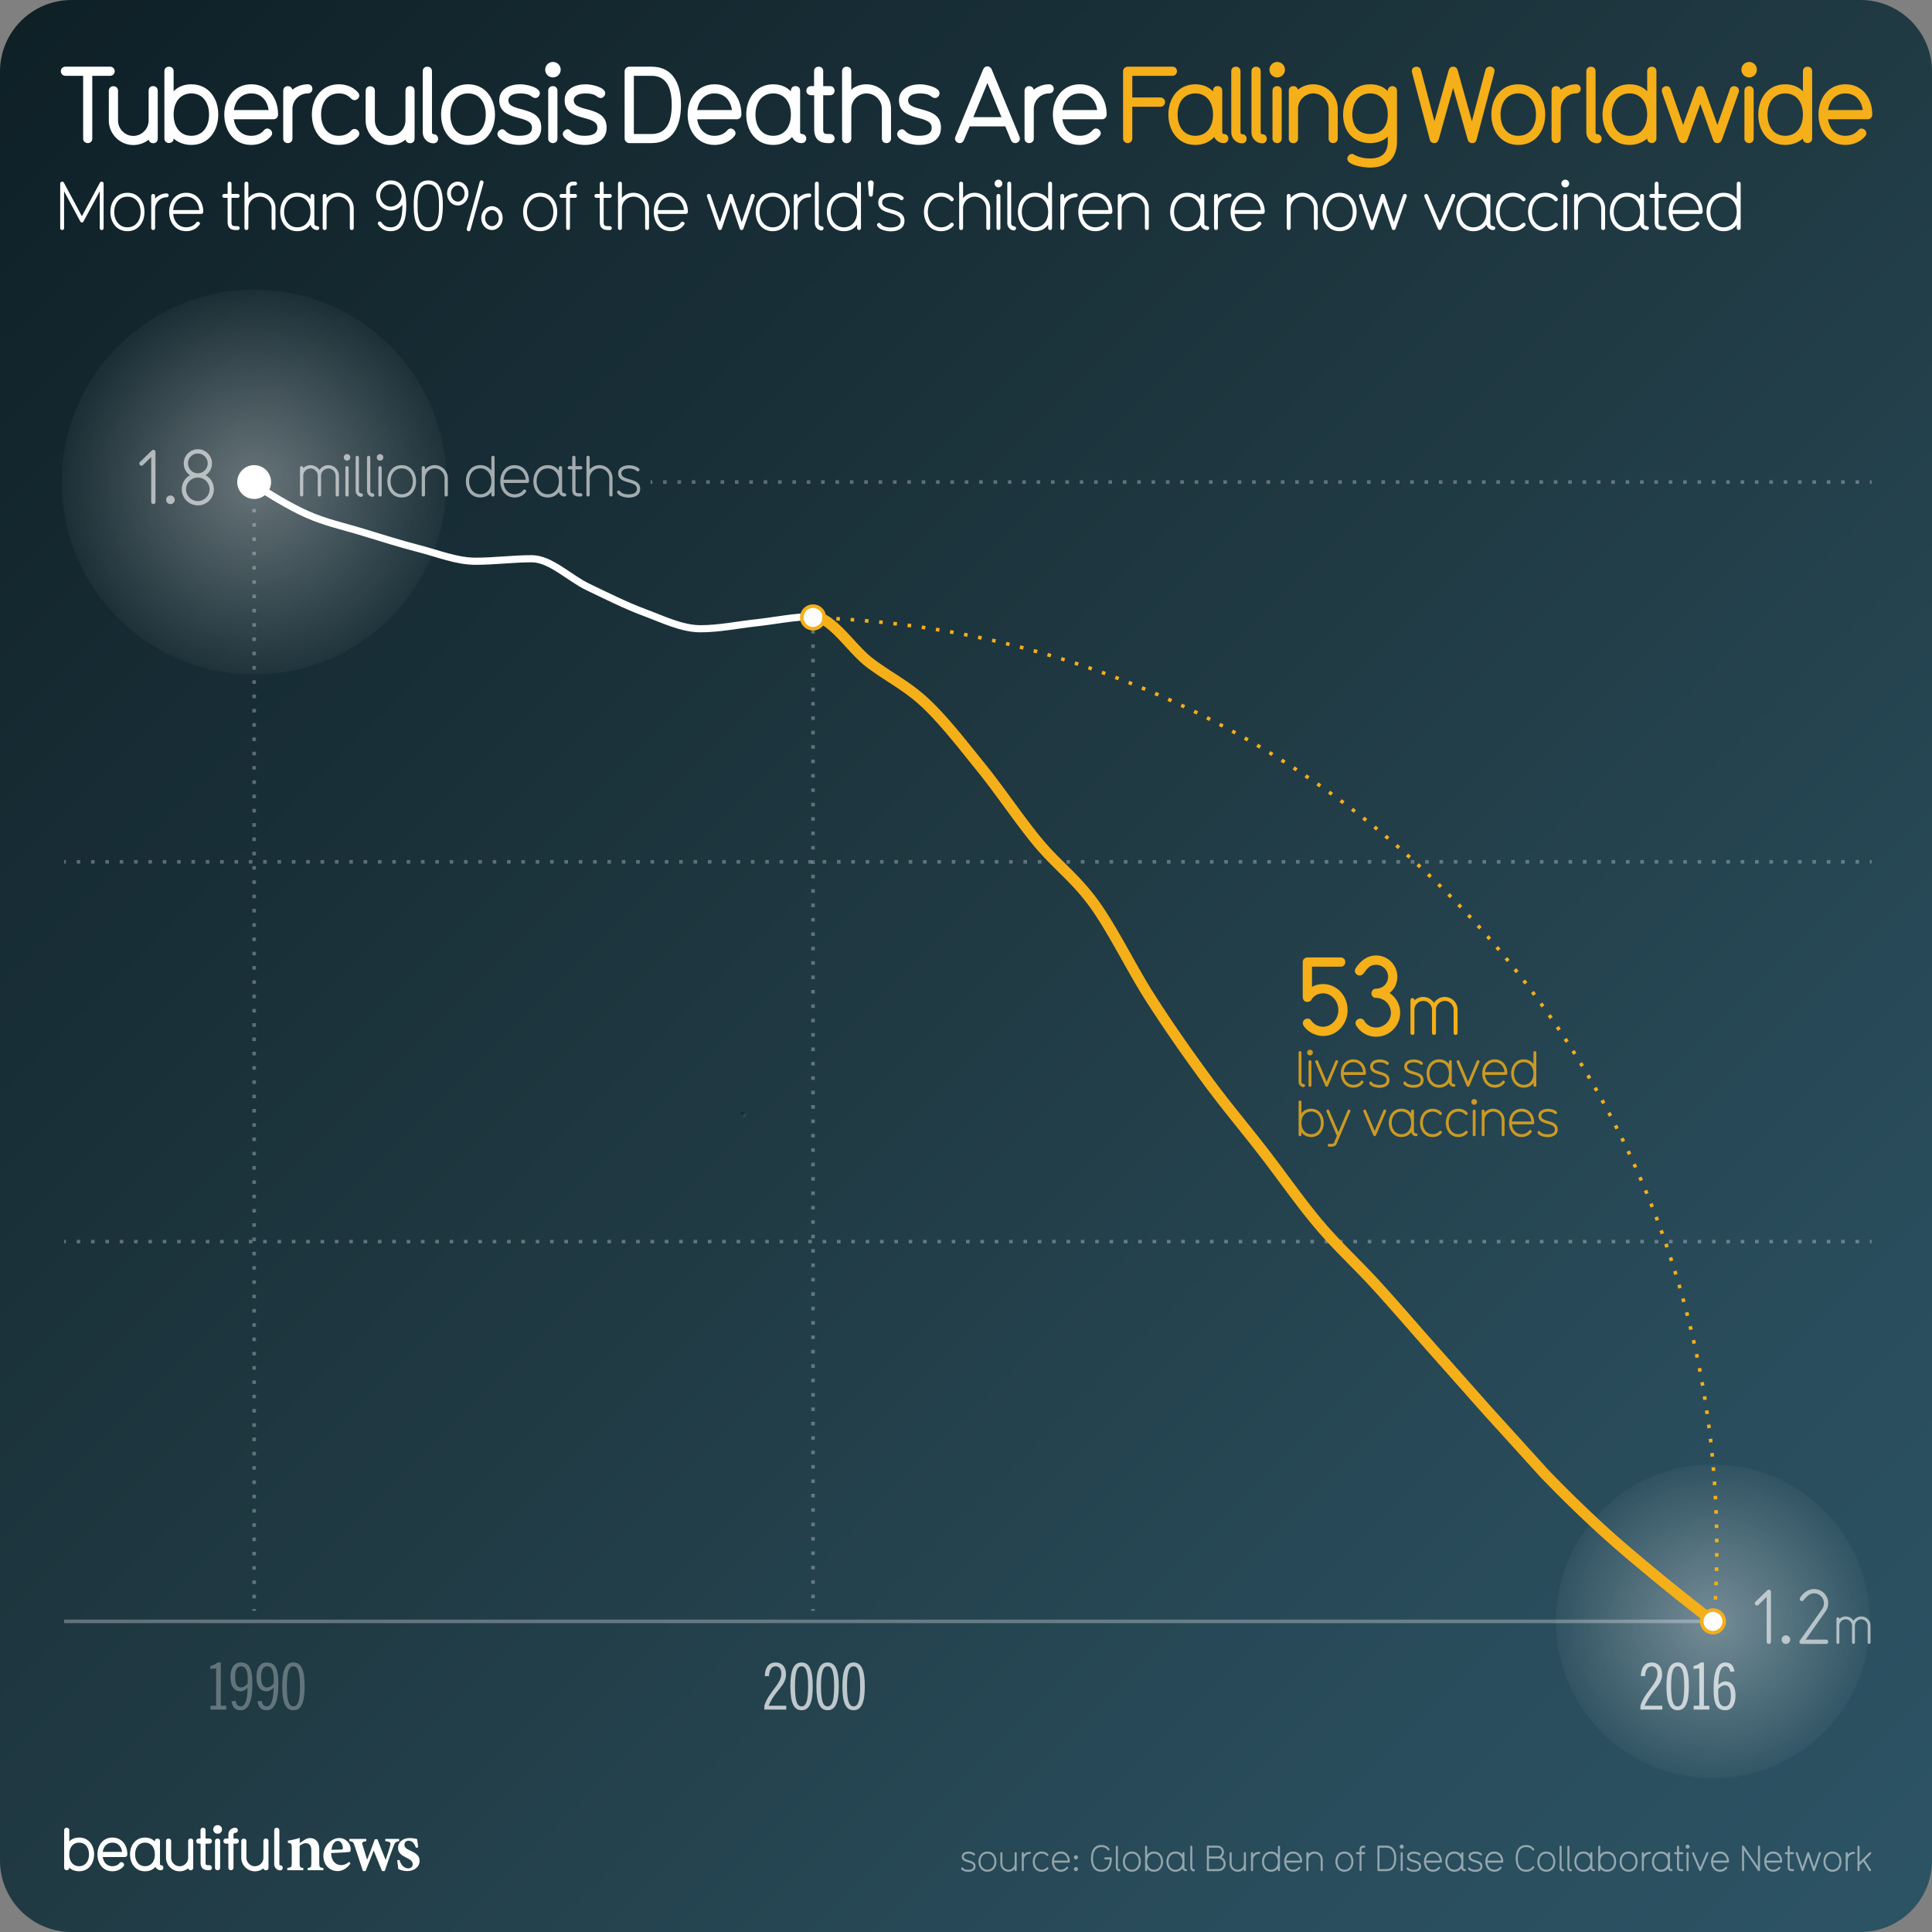<svg xmlns="http://www.w3.org/2000/svg" xmlns:xlink="http://www.w3.org/1999/xlink" viewBox="0 0 1080 1080"><rect x="0" y="0" width="1080" height="1080" fill="#808080" stroke="none"/><style><![CDATA[.V{fill:#fff}.W{fill:none}.X{stroke-width:2}.Y{stroke-miterlimit:10}.Z{opacity:.3}.a{stroke:#fff}.b{stroke:#f5af19}.c{fill:#f5af19}.d{stroke-dasharray:2.005,6.014}]]></style><linearGradient id="A" gradientUnits="userSpaceOnUse" x1="11.716" y1="11.716" x2="1068.284" y2="1068.284"><stop offset="0" stop-color="#0f2027"/><stop offset=".5" stop-color="#203a43"/><stop offset=".807" stop-color="#294c5b"/><stop offset="1" stop-color="#2c5364"/></linearGradient><path d="M1040 1080H40c-22.09 0-40-17.91-40-40V40C0 17.91 17.91 0 40 0h1000c22.09 0 40 17.91 40 40v1000c0 22.09-17.91 40-40 40z" fill="url(#A)"/><path d="M988.764 918.962c-.63 0-1.176-.462-1.176-1.176v-25.12l-4.58 4.453a1.02 1.02 0 0 1-.798.378c-.672 0-1.26-.63-1.26-1.302 0-.253.168-.547.378-.8l6.637-6.427c.336-.252.672-.336.798-.336.883 0 1.22.63 1.22 1.47v27.684c0 .714-.504 1.176-1.22 1.176zm9.576 0c-1.344 0-2.395-1.05-2.395-2.395s1.05-2.395 2.395-2.395 2.395 1.05 2.395 2.395-1.05 2.395-2.395 2.395zm22.472 0h-13.736c-.714 0-1.218-.588-1.218-1.176 0-.253.126-.505.252-.673l12.52-17.685c.588-.883.966-2.06.966-3.15 0-3.067-2.437-5.588-5.503-5.588-4 0-5.587 4.37-6.722 4.37-.63 0-1.302-.504-1.302-1.176 0-.967 3.192-5.587 8.023-5.587 4.368 0 7.897 3.57 7.897 7.855 0 1.596-.504 3.276-1.47 4.62l-11.132 15.795h11.426c.757 0 1.177.63 1.177 1.22 0 .546-.42 1.176-1.177 1.176zm24.008 0c-.393 0-.784-.28-.784-.784v-9.408a3.6 3.6 0 0 0-3.557-3.556c-1.932 0-3.584 1.624-3.584 3.528v9.436c0 .504-.392.784-.783.784s-.812-.28-.812-.784v-9.408c0-1.932-1.624-3.556-3.528-3.556-1.96 0-3.584 1.624-3.584 3.528v9.436c0 .504-.42.784-.783.784-.393 0-.812-.28-.812-.784v-13.3c0-.504.42-.784.813-.784.363 0 .783.28.783.784v.168c.925-.896 2.185-1.428 3.557-1.428 1.792 0 3.388.896 4.368 2.38.924-1.428 2.52-2.38 4.34-2.38 2.912 0 5.18 2.296 5.18 5.124v9.436c0 .504-.42.784-.812.784z" opacity=".6" class="V"/><path d="M85.7 281.786c-.63 0-1.176-.462-1.176-1.176V255.5l-4.578 4.453c-.2.252-.504.378-.8.378-.672 0-1.26-.63-1.26-1.302 0-.253.168-.547.38-.8l6.637-6.427c.336-.252.672-.336.797-.336.883 0 1.22.63 1.22 1.47V280.6c0 .714-.504 1.176-1.22 1.176zm9.575 0c-1.344 0-2.395-1.05-2.395-2.395s1.05-2.395 2.395-2.395 2.395 1.05 2.395 2.395-1.05 2.395-2.395 2.395zm15.33.714c-4.914 0-8.988-4-8.988-8.947 0-3.444 1.807-6.385 4.62-7.897-2.143-1.387-3.53-3.78-3.53-6.637a7.92 7.92 0 0 1 7.896-7.897 7.92 7.92 0 0 1 7.898 7.897c0 2.856-1.428 5.25-3.57 6.637 2.814 1.513 4.62 4.453 4.62 7.855 0 4.915-3.95 9-8.95 9zm0-15.543c-3.57 0-6.594 2.9-6.594 6.554 0 3.612 2.94 6.595 6.553 6.595 3.654 0 6.596-2.982 6.596-6.553 0-3.654-2.898-6.596-6.555-6.596zm0-13.442c-3.066 0-5.502 2.48-5.502 5.504s2.436 5.545 5.502 5.545c3.025 0 5.504-2.48 5.504-5.545 0-3.025-2.48-5.504-5.504-5.504z" opacity=".6" class="V"/><g opacity=".6" class="V"><path d="M188.524 277.565c-.448 0-.896-.32-.896-.896v-10.75c0-2.208-1.855-4.064-4.063-4.064s-4.096 1.856-4.096 4.032v10.783c0 .576-.448.896-.896.896s-.928-.32-.928-.896v-10.75c0-2.208-1.856-4.064-4.032-4.064-2.24 0-4.096 1.856-4.096 4.032v10.783c0 .576-.48.896-.896.896-.448 0-.93-.32-.93-.896v-15.2c0-.576.48-.896.93-.896.416 0 .896.32.896.896v.192c1.056-1.024 2.496-1.632 4.063-1.632 2.048 0 3.872 1.024 4.992 2.72 1.056-1.632 2.88-2.72 4.96-2.72 3.328 0 5.92 2.624 5.92 5.855v10.783c0 .576-.48.896-.928.896z"/><use xlink:href="#F"/><path d="M201.965 277.757c-1.73 0-3.168-1.6-3.168-3.392V255.68c0-.576.48-.896.928-.896.416 0 .896.32.896.896v18.687c0 2.048 2.27.864 2.27 2.304 0 .544-.384 1.088-.928 1.088zm6.367 0c-1.728 0-3.168-1.6-3.168-3.392V255.68c0-.576.48-.896.93-.896.416 0 .896.32.896.896v18.687c0 2.048 2.27.864 2.27 2.304 0 .544-.384 1.088-.928 1.088z"/><use xlink:href="#F" x="18.462"/><path d="M224.555 278.1c-5.15 0-8.03-4.224-8.03-9.055 0-4.8 2.88-9.023 8.03-9.023s8.032 4.224 8.032 9.023c0 4.832-2.88 9.055-8.032 9.055zm0-16.255c-3.775 0-6.207 3.04-6.207 7.2s2.432 7.23 6.207 7.23c3.8 0 6.208-3.072 6.208-7.23s-2.4-7.2-6.208-7.2zm24.895 15.7c-.448 0-.928-.32-.928-.896v-9.343a5.45 5.45 0 0 0-5.472-5.472 5.47 5.47 0 0 0-5.472 5.472v9.343c0 .576-.48.896-.896.896-.448 0-.93-.32-.93-.896v-15.2c0-.576.48-.896.93-.896.416 0 .896.32.896.896v1.024c1.44-1.568 3.328-2.464 5.472-2.464 3.968 0 7.296 3.296 7.296 7.295v9.343c0 .576-.48.896-.896.896zm26.144 0c-.448 0-.928-.32-.928-.896v-1.6c-1.344 1.888-3.424 3.04-6.208 3.04-5.15 0-8.03-4.224-8.03-9.055 0-4.8 2.88-9.023 8.03-9.023 2.784 0 4.864 1.152 6.208 3.008v-7.36c0-.576.48-.896.928-.896.416 0 .896.32.896.896v21c0 .576-.48.896-.896.896zm-7.136-15.7c-3.775 0-6.207 3.04-6.207 7.2s2.432 7.23 6.207 7.23c3.8 0 6.208-3.072 6.208-7.23s-2.4-7.2-6.208-7.2zm26.37 8.125h-13.28c.288 3.648 2.656 6.304 6.144 6.304 1.728 0 3.775-.768 4.704-2.208.224-.352.48-.448.768-.448.48 0 .992.384.992.864 0 .288 0 .352-.608 1.056-1.472 1.728-3.615 2.56-5.855 2.56-5.15 0-8.03-4.224-8.03-9.055 0-4.8 2.88-9.023 8.03-9.023s8.03 4.256 8.03 9.023c0 .48-.448.928-.895.928zm-7.136-8.127c-3.84 0-5.855 2.944-6.144 6.304h12.32c-.288-3.648-2.656-6.304-6.176-6.304zm27.902 15.712h-.032c-1.056 0-2.56-.576-3.167-2.496-1.345 1.888-3.424 3.04-6.208 3.04-5.216 0-8.03-4.288-8.03-9.055 0-4.832 2.88-9.023 8.03-9.023 2.784 0 4.863 1.152 6.208 3.008v-1.568c0-.512.415-.896.928-.896.447 0 .896.32.896.896v12.895c0 2.048 2.304.768 2.304 2.304 0 .416-.288.896-.928.896zm-9.407-15.7c-3.775 0-6.208 3.04-6.208 7.2s2.433 7.23 6.208 7.23c3.808 0 6.208-3.072 6.208-7.23s-2.4-7.2-6.208-7.2zm18.464 15.7h-.992c-2.527 0-3.775-1.248-3.775-3.744v-11.423h-1.632c-.576 0-.896-.48-.896-.928 0-.416.32-.896.896-.896h1.632v-4.896c0-.576.48-.896.928-.896s.896.32.896.896v4.896h2.943c.576 0 .896.48.896.896 0 .448-.32.928-.896.928h-2.943v11.423c0 1.568.447 1.92 1.95 1.92h.992c.576 0 .896.48.896.928 0 .416-.32.896-.895.896zm16.863 0c-.448 0-.928-.32-.928-.896v-9.343a5.45 5.45 0 0 0-5.472-5.472 5.47 5.47 0 0 0-5.472 5.472v9.343c0 .576-.48.896-.896.896-.448 0-.93-.32-.93-.896v-21c0-.576.48-.896.93-.896.416 0 .896.32.896.896v6.815c1.344-1.568 3.296-2.464 5.472-2.464 3.968 0 7.296 3.296 7.296 7.295v9.343c0 .576-.48.896-.896.896zm9.857.608c-1.92 0-5.15-.672-6.27-2.528-.128-.192-.128-.352-.128-.48 0-.512.448-.96.928-.96.192 0 .513.16.704.448 1.152 1.408 3.2 1.696 4.768 1.696 3.104 0 4.672-1.024 4.672-3.104 0-4.832-10.495-2.27-10.495-8.67 0-3.23 3.23-4.48 6.144-4.48 1.664 0 4.224.576 5.504 1.856.2.192.288.416.288.608 0 .48-.48.96-.992.96a.85.85 0 0 1-.608-.256c-.992-.96-2.783-1.344-4.2-1.344-2.815 0-4.32 1.088-4.32 2.656 0 4.48 10.495 2.112 10.495 8.67 0 3.648-3.2 4.928-6.496 4.928z"/></g><path d="M35.856 906.358h921.696" class="W X Y Z a"/><g class="W X Y Z a"><path d="M35.856 694.063h1"/><path d="M42.87 694.063h999.37" class="d"/><path d="M1045.246 694.063h1"/></g><g class="W X Y Z a"><path d="M35.856 481.77h1"/><path d="M42.87 481.77h999.37" class="d"/><path d="M1045.246 481.77h1"/></g><g class="W X Y Z a"><path d="M363.654 269.475h1"/><path d="M370.677 269.475h671.558" stroke-dasharray="2.008,6.023"/><path d="M1045.246 269.475h1"/></g><g class="V Z"><use xlink:href="#G"/><use xlink:href="#H"/><use xlink:href="#H" x="14.542"/><use xlink:href="#I"/></g><g opacity=".7" class="V"><path d="M427.274 955.675v-2.16c2.304-7.702 9.503-12.022 9.503-17.926 0-2.735-1.368-4.104-3.132-4.104-2.052 0-3.563 1.584-3.78 5.472H427.5c.288-5.903 2.952-7.63 6.084-7.63 3.42 0 5.795 2.304 5.795 6.623 0 6.48-5.83 8.495-9.72 17.565h9.862v2.16h-12.238z"/><use xlink:href="#I" x="284.047"/><use xlink:href="#J"/><use xlink:href="#J" x="14.543"/></g><g opacity=".7" class="V"><path d="M917.022 955.675v-2.16c2.304-7.702 9.503-12.022 9.503-17.926 0-2.735-1.368-4.104-3.132-4.104-2.052 0-3.563 1.584-3.78 5.472h-2.376c.288-5.903 2.952-7.63 6.084-7.63 3.42 0 5.795 2.304 5.795 6.623 0 6.48-5.83 8.495-9.72 17.565h9.862v2.16h-12.238z"/><use xlink:href="#J" x="475.206"/><use xlink:href="#G" x="829.09"/><path d="M967.203 934.5c-.36-2.592-1.8-3.024-2.808-3.024-2.304 0-3.743 3.168-3.815 10.403 1.044-1.116 2.448-1.98 3.996-1.98 2.915 0 5.58 2.087 5.58 8 0 5.04-2.16 8.136-5.58 8.136-4.5 0-6.66-2.592-6.66-11.95 0-10.438 2.447-14.758 6.55-14.758 3.348 0 4.607 2.016 5.11 5.04l-2.376.145zm-6.694 12.238c0 5.255 1.367 7.127 3.67 7.127 2.016 0 3.384-1.512 3.384-6.01 0-4.644-1.584-5.796-3.24-5.796s-2.952 1.08-3.815 2.23v2.448z"/></g><g class="W X Y Z a"><path d="M454.49 345.14v1"/><path d="M454.49 352.176V896.43" stroke-dasharray="2.012,6.036"/><path d="M454.49 899.448v1"/></g><g class="W X Y Z a"><path d="M142.074 269.475v1"/><path d="M142.074 276.465v619.988" stroke-dasharray="1.997,5.99"/><path d="M142.074 899.448v1"/></g><radialGradient id="B" cx="142.074" cy="269.475" r="107.542" gradientUnits="userSpaceOnUse"><stop offset="0" stop-color="#fff"/><stop offset="1" stop-color="#fff" stop-opacity=".1"/></radialGradient><circle cx="142.074" cy="269.475" r="107.542" opacity=".35" fill="url(#B)"/><radialGradient id="C" cx="957.552" cy="906.358" r="87.758" gradientUnits="userSpaceOnUse"><stop offset="0" stop-color="#fff"/><stop offset="1" stop-color="#fff" stop-opacity=".1"/></radialGradient><circle cx="957.552" cy="906.358" r="87.758" opacity=".35" fill="url(#C)"/><g stroke-linecap="round" stroke-linejoin="round" class="W"><path d="M140.074 269.475c10.48 6.652 20.96 13.303 31.44 17.982s20.96 6.872 31.44 10.09 20.96 6.5 31.44 9.21 20.96 6.984 31.44 6.984 20.96-1.403 31.44-1.403 20.96 10.812 31.44 15.814 20.96 10.308 31.44 14.195 20.96 9.13 31.44 9.13 20.96-2.232 31.44-3.363 20.96-3.427 31.44-3.427" stroke-width="4" class="a"/><path d="M454.49 344.683c10.48 0 20.96 17.53 31.44 25.592s20.96 12.91 31.44 22.776 20.96 23.45 31.44 36.425 20.96 28.784 31.44 41.432 20.96 19.944 31.44 34.455 20.96 36.26 31.44 52.614 20.96 31.232 31.44 45.51 20.96 26.628 31.44 40.156 20.96 28.63 31.44 41.015 20.96 21.822 31.442 33.292 20.96 23.703 31.44 35.53l31.44 35.43 31.44 34.657a705.69 705.69 0 0 0 31.442 30.761c10.48 9.624 20.96 18.313 31.44 26.985s20.96 16.86 31.44 25.047" stroke-width="6" class="Y b"/></g><circle cx="142.074" cy="269.475" r="9.453" class="V"/><linearGradient id="D" gradientUnits="userSpaceOnUse" x1="414.592" y1="621.939" x2="416.715" y2="624.061"><stop offset="0" stop-color="#0f2027"/><stop offset=".5" stop-color="#203a43"/><stop offset=".807" stop-color="#294c5b"/><stop offset="1" stop-color="#2c5364"/></linearGradient><path d="M415.654 624.5c1.93 0 1.934-3 0-3s-1.934 3 0 3z" fill="url(#D)"/><g class="V X b"><circle cx="454.489" cy="345.14" r="6.302"/><circle cx="957.552" cy="906.358" r="6.302"/></g><g opacity=".8" class="c"><path d="M728.693 607.705c-1.512 0-2.77-1.4-2.77-2.968v-16.353c0-.504.42-.784.813-.784.363 0 .783.28.783.784v16.353c0 1.792 1.988.756 1.988 2.016 0 .476-.336.952-.812.952zm3.61-17.725c-.896 0-1.596-.7-1.596-1.596s.7-1.596 1.596-1.596 1.597.7 1.597 1.596-.7 1.596-1.597 1.596zm0 17.557c-.392 0-.812-.252-.812-.784v-13.3c0-.504.392-.784.812-.784.365 0 .785.252.785.784v13.3c0 .504-.365.784-.785.784zm15.626-13.777l-5.516 13.132c-.168.364-.42.645-.785.645s-.644-.28-.812-.645L735.3 593.8c-.056-.14-.056-.252-.056-.364 0-.448.392-.756.812-.756a.72.72 0 0 1 .7.476l4.87 11.5 4.845-11.5c.168-.363.448-.504.728-.504.42 0 .813.3.813.756 0 .084 0 .225-.084.364zm14.866 7.14h-11.62c.252 3.2 2.323 5.516 5.375 5.516 1.512 0 3.305-.672 4.116-1.932.196-.3.42-.393.672-.393.42 0 .868.336.868.756 0 .252 0 .3-.53.924-1.3 1.513-3.164 2.24-5.125 2.24-4.508 0-7.027-3.696-7.027-7.924 0-4.2 2.52-7.896 7.027-7.896s7.028 3.724 7.028 7.896c0 .42-.392.813-.784.813zm-6.244-7.112c-3.36 0-5.123 2.576-5.375 5.516h10.78c-.252-3.2-2.324-5.516-5.404-5.516zm14.478 14.282c-1.68 0-4.5-.6-5.488-2.213-.112-.168-.112-.308-.112-.42a.86.86 0 0 1 .812-.84c.168 0 .448.14.616.393 1 1.23 2.8 1.483 4.173 1.483 2.715 0 4.088-.896 4.088-2.716 0-4.228-9.185-1.988-9.185-7.588 0-2.828 2.828-3.92 5.376-3.92 1.456 0 3.696.504 4.816 1.624.168.168.252.364.252.532 0 .42-.42.84-.868.84-.168 0-.364-.057-.532-.225-.868-.84-2.436-1.176-3.668-1.176-2.464 0-3.78.952-3.78 2.324 0 3.92 9.184 1.848 9.184 7.588 0 3.192-2.8 4.312-5.684 4.312zm19.038 0c-1.68 0-4.508-.6-5.488-2.213-.1-.168-.1-.308-.1-.42a.86.86 0 0 1 .812-.84c.168 0 .448.14.616.393 1.008 1.23 2.8 1.483 4.172 1.483 2.716 0 4.088-.896 4.088-2.716 0-4.228-9.184-1.988-9.184-7.588 0-2.828 2.828-3.92 5.375-3.92 1.457 0 3.696.504 4.816 1.624.168.168.252.364.252.532 0 .42-.42.84-.867.84-.168 0-.365-.057-.533-.225-.867-.84-2.436-1.176-3.668-1.176-2.463 0-3.78.952-3.78 2.324 0 3.92 9.184 1.848 9.184 7.588 0 3.192-2.8 4.312-5.684 4.312zm22.68-.533h-.027c-.924 0-2.24-.504-2.772-2.185-1.176 1.652-2.995 2.66-5.432 2.66-4.563 0-7.028-3.752-7.028-7.924 0-4.228 2.52-7.896 7.028-7.896 2.437 0 4.256 1.008 5.432 2.632v-1.372c0-.448.364-.784.812-.784.393 0 .785.28.785.784v11.284c0 1.792 2.016.672 2.016 2.016a.77.77 0 0 1-.812.784zm-8.23-13.748c-3.304 0-5.433 2.66-5.433 6.3s2.13 6.328 5.433 6.328c3.332 0 5.432-2.688 5.432-6.328s-2.1-6.3-5.432-6.3zm22.454-.03l-5.517 13.132c-.168.364-.42.645-.784.645s-.645-.28-.812-.645l-5.516-13.104c-.056-.14-.056-.252-.056-.364 0-.448.392-.756.812-.756.252 0 .56.112.7.476l4.872 11.5 4.844-11.5c.168-.363.448-.504.73-.504.42 0 .813.3.813.756 0 .084 0 .225-.084.364zm14.868 7.14h-11.62c.252 3.2 2.323 5.516 5.376 5.516 1.512 0 3.304-.672 4.115-1.932.197-.3.42-.393.672-.393.42 0 .87.336.87.756 0 .252 0 .3-.532.924-1.288 1.513-3.164 2.24-5.124 2.24-4.508 0-7.028-3.696-7.028-7.924 0-4.2 2.52-7.896 7.028-7.896s7.027 3.724 7.027 7.896c0 .42-.392.813-.783.813zm-6.244-7.112c-3.36 0-5.124 2.576-5.376 5.516H841c-.252-3.2-2.324-5.516-5.404-5.516zm22.427 13.75c-.392 0-.812-.28-.812-.784v-1.4c-1.176 1.652-2.995 2.66-5.432 2.66-4.508 0-7.027-3.696-7.027-7.924 0-4.2 2.52-7.896 7.027-7.896 2.437 0 4.256 1.008 5.432 2.632v-6.44c0-.504.42-.784.813-.784.364 0 .784.28.784.784v18.368c0 .504-.42.784-.784.784zm-6.244-13.748c-3.304 0-5.432 2.66-5.432 6.3s2.128 6.328 5.432 6.328c3.332 0 5.432-2.688 5.432-6.328s-2.1-6.3-5.432-6.3zm-118.83 41.824c-2.437 0-4.257-1-5.433-2.66v1.4a.78.78 0 0 1-.783.784c-.393 0-.812-.28-.812-.784v-18.367c0-.504.42-.784.813-.784.363 0 .783.28.783.784v6.44c1.176-1.624 2.996-2.632 5.433-2.632 4.508 0 7.028 3.696 7.028 7.896 0 4.228-2.52 7.924-7.028 7.924zm0-14.225c-3.332 0-5.433 2.66-5.433 6.3s2.1 6.327 5.433 6.327 5.432-2.687 5.432-6.327-2.1-6.3-5.432-6.3zm21.867.002l-7.588 17.948c-.56 1.316-1.708 1.68-2.996 1.68H743c-.504 0-.784-.42-.784-.812 0-.364.28-.784.784-.784h1.23c.616 0 1.26-.028 1.513-.672l1.596-3.808-5.796-13.553c-.056-.14-.056-.252-.056-.363 0-.448.392-.757.812-.757a.72.72 0 0 1 .7.477l5.207 12.152 5.152-12.152c.14-.364.448-.477.73-.477.42 0 .783.3.783.757 0 .1 0 .224-.056.363zm19.963-.03l-5.516 13.132c-.168.364-.42.644-.785.644s-.644-.28-.812-.644l-5.516-13.104c-.056-.14-.056-.252-.056-.363 0-.448.392-.757.812-.757a.72.72 0 0 1 .7.477l4.87 11.508 4.845-11.508c.168-.364.448-.504.728-.504.42 0 .813.308.813.756 0 .084 0 .224-.084.364zm16.856 13.777h-.028c-.924 0-2.24-.504-2.772-2.184-1.176 1.65-2.995 2.66-5.432 2.66-4.563 0-7.027-3.752-7.027-7.924 0-4.23 2.52-7.896 7.027-7.896 2.437 0 4.256 1.008 5.432 2.632v-1.372c0-.447.365-.784.813-.784.393 0 .784.28.784.784v11.284c0 1.792 2.017.672 2.017 2.016a.77.77 0 0 1-.812.784zm-8.232-13.748c-3.304 0-5.432 2.66-5.432 6.3s2.128 6.327 5.432 6.327c3.332 0 5.432-2.687 5.432-6.327s-2.1-6.3-5.432-6.3z"/><use xlink:href="#K"/><use xlink:href="#K" x="14.42"/><path d="M824.088 617.58c-.896 0-1.596-.7-1.596-1.596s.7-1.597 1.596-1.597a1.596 1.596 0 1 1 0 3.192zm0 17.556c-.392 0-.812-.252-.812-.784v-13.3c0-.504.392-.784.812-.784.364 0 .784.253.784.784v13.3c0 .505-.364.784-.784.784zm16.184.001c-.392 0-.812-.28-.812-.784v-8.176a4.77 4.77 0 0 0-4.788-4.788c-2.632 0-4.788 2.128-4.788 4.788v8.176a.78.78 0 0 1-.784.784c-.392 0-.812-.28-.812-.784v-13.3c0-.504.42-.784.812-.784.364 0 .784.28.784.784v.896c1.26-1.372 2.912-2.156 4.788-2.156a6.44 6.44 0 0 1 6.384 6.384v8.176a.78.78 0 0 1-.784.784zm16.575-6.637h-11.62c.252 3.192 2.324 5.516 5.376 5.516 1.512 0 3.304-.672 4.116-1.932.195-.308.42-.392.672-.392.42 0 .867.336.867.756 0 .252 0 .308-.53.924-1.288 1.512-3.164 2.24-5.124 2.24-4.5 0-7.028-3.696-7.028-7.924 0-4.2 2.52-7.896 7.028-7.896s7.028 3.724 7.028 7.896c0 .42-.393.812-.785.812zm-6.243-7.112c-3.36 0-5.124 2.576-5.376 5.517h10.78c-.252-3.192-2.324-5.517-5.403-5.517zm14.476 14.282c-1.68 0-4.508-.588-5.488-2.212-.1-.168-.1-.308-.1-.42a.86.86 0 0 1 .813-.84c.168 0 .447.14.615.392 1.008 1.232 2.8 1.484 4.172 1.484 2.717 0 4.088-.896 4.088-2.716 0-4.23-9.184-1.988-9.184-7.6 0-2.827 2.828-3.92 5.376-3.92 1.456 0 3.696.505 4.815 1.624.168.168.252.364.252.532 0 .42-.42.84-.867.84a.74.74 0 0 1-.532-.224c-.868-.84-2.437-1.176-3.668-1.176-2.464 0-3.78.952-3.78 2.323 0 3.92 9.184 1.85 9.184 7.6 0 3.2-2.8 4.312-5.684 4.312z"/></g><path d="M739.678 579.13c-4.076 0-8.7-2.2-10.95-5.78-.304-.487-.426-.974-.426-1.46 0-1.4 1.217-2.495 2.616-2.495 1.155 0 1.582.427 2.494 1.643 1.52 1.887 3.894 2.92 6.267 2.92 4.197 0 8.456-3.833 8.456-9.308 0-5.536-4.26-9.37-8.456-9.37-3.225 0-5.415 1.643-6.45 3.406-.486.913-1.338 1.4-2.372 1.4-1.582 0-2.616-1.034-2.616-3.042V537.76c0-1.398 1.217-2.555 2.616-2.555h18.494c1.764 0 2.677 1.217 2.677 2.616 0 1.277-.852 2.555-2.556 2.555h-16.06v11.377c1.46-1.034 3.77-1.643 6.267-1.643 7.482 0 13.627 6.326 13.627 14.54 0 8.1-6.145 14.48-13.627 14.48zm29.567.426c-4.685 0-8.82-2.434-11.072-6.205-.304-.487-.426-.974-.426-1.4 0-1.46 1.277-2.556 2.677-2.556.8 0 1.643.305 2.2 1.217a7.51 7.51 0 0 0 6.57 3.772c4.563 0 8.334-3.772 8.334-8.213 0-4.562-3.7-8.335-8.273-8.335h-.06c-1.582 0-2.556-1.217-2.556-2.555s1.034-2.616 2.616-2.616c3.7 0 6.692-2.86 6.692-6.692 0-3.65-2.98-6.63-6.692-6.63-5.9 0-5.962 5.962-9.125 5.962-1.4 0-2.738-1.095-2.738-2.555a2.69 2.69 0 0 1 .426-1.46c1.46-2.25 5.1-7.18 11.438-7.18 6.57 0 11.863 5.354 11.863 11.862 0 3.712-1.582 6.936-4.32 9.126 3.528 2.434 5.9 6.388 5.9 11 0 7.423-6.023 13.445-13.445 13.445zm44.42-1.036c-.542 0-1.084-.387-1.084-1.084V564.43c0-2.67-2.245-4.916-4.916-4.916s-4.955 2.245-4.955 4.877v13.046c0 .697-.542 1.084-1.084 1.084s-1.122-.387-1.122-1.084V564.43c0-2.67-2.246-4.916-4.878-4.916-2.7 0-4.955 2.245-4.955 4.877v13.046c0 .697-.58 1.084-1.084 1.084-.542 0-1.123-.387-1.123-1.084V559.05c0-.697.58-1.084 1.123-1.084.503 0 1.084.387 1.084 1.084v.232a7.03 7.03 0 0 1 4.916-1.975c2.478 0 4.685 1.24 6.04 3.3 1.277-1.975 3.484-3.3 6-3.3 4.026 0 7.162 3.175 7.162 7.084v13.046c0 .697-.58 1.084-1.123 1.084z" class="c"/><path d="M459.533 345.522C737.55 356.095 959.7 584.816 959.7 865.42a528.08 528.08 0 0 1-1.135 34.635" stroke-dasharray="2,6" class="W X Y b"/><g class="V"><path d="M44.228 1046.045c-3.568 0-5.47-1.97-5.503-2.002 0 .935-.7 1.4-1.468 1.4-.7 0-1.4-.467-1.4-1.4v-20.88a1.35 1.35 0 0 1 1.401-1.434c.767 0 1.468.467 1.468 1.4v6.238c1.334-1.368 3.168-2.17 5.503-2.17 5.37 0 8.373 4.403 8.373 9.406 0 5.037-3.002 9.44-8.373 9.44zm0-16c-3.335 0-5.503 2.602-5.503 6.57 0 4.003 2.168 6.604 5.503 6.604s5.504-2.602 5.504-6.604c0-3.97-2.168-6.57-5.504-6.57zm25.555 8.037h-12.34c.467 3.136 2.468 5.137 5.403 5.137 1.5 0 3.002-.533 3.97-1.734.3-.333.634-.533 1.034-.533.734 0 1.5.667 1.5 1.468 0 .4-.1.7-.8 1.4-1.5 1.468-3.57 2.235-5.704 2.235-5.37 0-8.372-4.437-8.372-9.44 0-4.97 3.002-9.406 8.372-9.406 5.437 0 8.34 4.437 8.34 9.406 0 .734-.534 1.468-1.4 1.468zm-6.937-8.038c-3.136 0-4.97 2.3-5.403 5.17H68.25c-.467-3.202-2.468-5.17-5.403-5.17zm27.054 15.444c-1.834 0-2.668-1.3-2.97-1.9-1.334 1.468-3.27 2.47-5.87 2.47-5.437 0-8.372-4.47-8.372-9.44s3.002-9.406 8.372-9.406c2.335 0 4.203.834 5.504 2.202v-.134c0-.367.133-1.5 1.4-1.5.7 0 1.468.367 1.468 1.4v12.875c0 .434.3.6.467.6.935 0 1.435.667 1.435 1.434a1.37 1.37 0 0 1-1.435 1.401zm-8.84-15.443c-3.336 0-5.504 2.602-5.504 6.57 0 4.003 2.168 6.604 5.504 6.604 3.37 0 5.504-2.602 5.504-6.604 0-3.97-2.135-6.57-5.504-6.57z"/><use xlink:href="#L"/><path d="M117.058 1045.478h-.567c-3.17 0-4.37-1.668-4.37-4.403V1030.6h-1c-.8 0-1.435-.634-1.435-1.4 0-.8.634-1.435 1.4-1.435h1v-4.637c0-.934.7-1.4 1.435-1.4s1.4.467 1.4 1.4v4.637h2.135c.934 0 1.4.768 1.4 1.4 0 .8-.533 1.434-1.4 1.434h-2.135v10.774c0 .934.333 1.268 1.268 1.268h.833c.868 0 1.435.634 1.435 1.4 0 .8-.533 1.435-1.4 1.435zm4.604-20.415a2.402 2.402 0 1 1 0-4.803 2.402 2.402 0 1 1 0 4.803zm0 20.414c-.733 0-1.467-.5-1.467-1.4V1029.2c0-.935.733-1.435 1.467-1.435a1.37 1.37 0 0 1 1.401 1.435v14.876c0 .935-.7 1.4-1.4 1.4zm10.376-14.877h-1.5v13.442c0 .935-.7 1.4-1.468 1.4-.7 0-1.4-.467-1.4-1.4V1030.6h-1.37c-.9 0-1.4-.667-1.4-1.4 0-.768.5-1.435 1.4-1.435h1.367v-2.27c0-2.135 1.77-3.77 3.836-3.77.968 0 1.468.667 1.468 1.434 0 .7-.5 1.4-1.468 1.4-.566 0-.967.434-.967.9v2.302h1.5c.967 0 1.468.667 1.468 1.435 0 .733-.5 1.4-1.468 1.4z"/><use xlink:href="#L" x="42.068"/><path d="M156.625 1045.544c-1.802 0-3.336-1.534-3.336-3.402v-18.98c0-.967.7-1.434 1.435-1.434s1.435.467 1.435 1.4v19.013c0 .4.3.567.467.567.934 0 1.435.667 1.435 1.435 0 .733-.5 1.4-1.435 1.4zm15.37-.066v-1.264c1.886-.237 2.046-.437 2.046-3.157v-6.7c0-2.8-1.248-4.017-3.064-4.017-1.237 0-2.345.6-3.47 1.493v9.476c0 2.527.187 2.658 2.06 2.896v1.264h-8.968v-1.264c2.254-.33 2.5-.4 2.5-3v-8.2c0-2.446-.303-2.565-2.185-2.922v-1.184c2.173-.292 4.63-.807 6.653-1.533l-.052 2.95 2.6-1.745c1.16-.713 2-1.086 3.16-1.086 3.194 0 5.2 2.338 5.2 6.3v7.5c0 2.54.237 2.657 2.277 2.92v1.264h-8.74zm23.9-3.703c-2.458 3.427-5.488 4.178-7.014 4.178-5.142 0-8.124-3.936-8.124-8.594 0-2.745 1.183-5.396 2.832-7.062 1.74-1.8 3.945-2.814 6.082-2.814 3.73 0 6.396 3.126 6.37 6.347-.014.715-.08 1.277-.612 1.4-.767.184-6.17.5-10.318.647.062 4.587 2.717 6.74 5.556 6.74 1.572 0 3.104-.597 4.543-1.866l.686 1.014zm-7.07-12.7c-1.667 0-3.167 1.807-3.516 4.963l5.486-.118c.6-.026.848-.146.848-.792.04-2.022-1.037-4.053-2.818-4.053zm34.284.145c-1.943.343-2.248.624-3.105 2.765-1.33 3.462-3.102 8.53-4.934 13.94h-1.512l-4.65-11.46-4.55 11.46h-1.472l-4.685-14.192c-.687-1.985-.94-2.274-2.855-2.512v-1.25h9.397v1.25c-2.325.345-2.535.672-2.058 2.133l2.52 8.214c1.507-3.68 2.988-7.62 4.327-11.424H211c1.4 3.76 2.986 7.702 4.573 11.568.742-2.107 2.062-5.964 2.557-8.108.412-1.674-.008-2.078-2.753-2.383v-1.25h7.742v1.25z"/><path d="M232.528 1032.956c-.92-2.606-2.155-3.984-4.21-3.984-1.206 0-2.225.86-2.225 2.266 0 1.497 1.046 2.264 3.16 3.216 3.278 1.496 5.3 2.787 5.3 5.736 0 3.85-3.6 5.764-6.945 5.764-2.06 0-4.088-.737-4.92-1.16l-.662-4.892 1.252-.224c.8 2.51 2.33 4.75 4.976 4.75 1.505 0 2.438-.952 2.438-2.28 0-1.423-.76-2.333-3.092-3.467-2.67-1.295-5.107-2.64-5.107-5.775 0-3.046 2.533-5.42 6.565-5.42 1.818 0 3.242.396 4.112.567l.62 4.577-1.25.328z"/></g><g opacity=".5" class="V"><use xlink:href="#M"/><use xlink:href="#N"/><use xlink:href="#O"/><use xlink:href="#P"/><path d="M585.914 1044.798c-.88.98-2.1 1.52-3.58 1.52-3.22 0-5.02-2.64-5.02-5.66 0-3 1.8-5.64 5.02-5.64 1.48 0 2.7.54 3.58 1.52a.53.53 0 0 1 .16.381.63.63 0 0 1-.58.6c-.14 0-.28-.06-.42-.2-.66-.74-1.58-1.16-2.74-1.16-2.36 0-3.88 1.9-3.88 4.5s1.52 4.52 3.88 4.52c1.16 0 2.08-.44 2.74-1.16.14-.14.28-.2.42-.2.3 0 .58.26.58.58a.57.57 0 0 1-.16.399z"/><use xlink:href="#Q"/><path d="M601.473 1039.417c-.64 0-1.16-.5-1.16-1.14s.52-1.14 1.16-1.14c.62 0 1.12.5 1.12 1.14s-.5 1.14-1.12 1.14zm0 6.562c-.64 0-1.16-.5-1.16-1.14s.52-1.14 1.16-1.14c.62 0 1.12.5 1.12 1.14s-.5 1.14-1.12 1.14zm14.22.34c-4.4 0-5.82-3.7-5.82-7.46 0-3.74 1.42-7.482 5.82-7.482 1.8 0 3.38.64 4.44 2.18.1.1.12.2.12.32 0 .32-.3.56-.62.56-.28 0-.44-.24-.66-.52-.7-.9-1.76-1.4-3.28-1.4-3.02 0-4.682 2.32-4.682 6.342 0 3.04.96 6.32 4.682 6.32 3.16 0 4.54-2.42 4.68-5.74h-2.44a.57.57 0 0 1-.6-.58c0-.28.2-.58.56-.58h3.04c.34 0 .58.24.58.58 0 3.9-1.54 7.46-5.82 7.46z"/><use xlink:href="#R"/><use xlink:href="#N" x="80.718"/><use xlink:href="#S"/><use xlink:href="#T"/><use xlink:href="#R" x="41.598"/><path d="M681.033 1045.98h-5.802c-.3 0-.58-.28-.58-.56v-13.122c0-.34.18-.56.52-.56h5.42c1.98 0 3.6 1.64 3.6 3.56 0 1.18-.52 2.2-1.42 2.86a4.06 4.06 0 0 1 2.38 3.721c0 2.28-1.84 4.1-4.12 4.1zm-.44-13.123h-4.8v4.92h4.8c1.62 0 2.46-1.44 2.46-2.44 0-1.38-1.12-2.48-2.46-2.48zm.44 6.062h-5.24v5.92h5.24c1.64 0 2.98-1.32 2.98-2.96s-1.34-2.96-2.98-2.96z"/><use xlink:href="#O" x="128.138"/><use xlink:href="#P" x="128.139"/><path d="M714.933 1045.98c-.28 0-.58-.2-.58-.56v-1c-.84 1.18-2.14 1.9-3.88 1.9-3.22 0-5.02-2.64-5.02-5.66 0-3 1.8-5.64 5.02-5.64 1.74 0 3.04.72 3.88 1.88v-4.6c0-.36.3-.56.58-.56.26 0 .56.2.56.56v13.122c0 .36-.3.56-.56.56zm-4.46-9.822c-2.36 0-3.88 1.9-3.88 4.5s1.52 4.52 3.88 4.52c2.38 0 3.88-1.92 3.88-4.52s-1.5-4.5-3.88-4.5z"/><use xlink:href="#Q" x="129.857"/><path d="M738.852 1045.98c-.28 0-.58-.2-.58-.56v-5.84c0-1.9-1.52-3.42-3.42-3.42a3.42 3.42 0 0 0-3.421 3.421v5.84c0 .36-.3.56-.56.56-.28 0-.58-.2-.58-.56v-9.502c0-.36.3-.56.58-.56.26 0 .56.2.56.56v.64c.9-.98 2.08-1.54 3.42-1.54a4.6 4.6 0 0 1 4.561 4.561v5.84c0 .36-.3.56-.56.56z"/><use xlink:href="#N" x="199.538"/><path d="M762.6 1032.855h-.62c-.48 0-.88.4-.88.86v1.64h1.5c.38 0 .56.3.56.56 0 .28-.2.58-.56.58h-1.5v8.922c0 .36-.28.56-.56.56s-.56-.18-.56-.56v-8.922h-1.38c-.36 0-.56-.3-.56-.58 0-.26.2-.56.56-.56h1.38v-1.64c0-1.1.9-1.98 1.98-1.98h.64c.36 0 .58.28.58.58 0 .28-.2.54-.58.54zm12.422 13.125h-4.44c-.3 0-.58-.28-.58-.56v-13.122c0-.3.28-.56.58-.56h4.44c4.12 0 5.48 3.44 5.48 7.102 0 3.72-1.36 7.142-5.48 7.142zm0-13.123h-3.88v11.982h3.88c3.42 0 4.34-2.96 4.34-5.98 0-3.562-1.24-6.002-4.34-6.002z"/><use xlink:href="#U"/><use xlink:href="#M" x="249.038"/><use xlink:href="#Q" x="207.997"/><use xlink:href="#T" x="155.899"/><use xlink:href="#M" x="283.336"/><use xlink:href="#Q" x="242.296"/><path d="M857.572 1044.138c-.98 1.36-2.38 2.18-4.46 2.18-4.3 0-5.82-3.56-5.82-7.46 0-3.92 1.52-7.482 5.82-7.482 2.02 0 3.5.8 4.44 2.18.1.1.12.2.12.32 0 .32-.3.56-.62.56-.16 0-.32-.06-.44-.22-.72-1.04-1.8-1.7-3.5-1.7-3.32 0-4.682 2.6-4.682 6.342 0 3.72 1.36 6.32 4.682 6.32 1.7 0 2.8-.64 3.54-1.7.1-.2.28-.26.44-.26.3 0 .6.26.6.58 0 .1-.04.22-.12.34z"/><use xlink:href="#N" x="312.415"/><use xlink:href="#R" x="248.038"/><use xlink:href="#R" x="252.418"/><use xlink:href="#T" x="228.036"/><use xlink:href="#S" x="253.297"/><use xlink:href="#N" x="358.395"/><use xlink:href="#P" x="346.616"/><use xlink:href="#T" x="271.393"/><use xlink:href="#V"/><use xlink:href="#U" x="159.813"/><path d="M954.946 1036.137l-3.94 9.382c-.12.26-.3.46-.56.46s-.46-.2-.58-.46l-3.94-9.362c-.04-.1-.04-.18-.04-.26 0-.32.28-.54.58-.54.18 0 .4.08.5.34l3.48 8.222 3.46-8.222c.12-.26.32-.36.52-.36.3 0 .58.22.58.54 0 .06 0 .16-.06.26z"/><use xlink:href="#Q" x="368.47"/><path d="M983.247 1045.998c-.18 0-.34-.12-.48-.32l-7.82-11.543v11.282c0 .36-.3.56-.56.56-.28 0-.58-.2-.58-.56v-13.122c0-.34.3-.6.6-.6.18 0 .34.12.48.32l7.822 11.542v-11.262c0-.36.3-.56.56-.56.28 0 .58.2.58.56v13.122c0 .34-.3.58-.6.58z"/><use xlink:href="#Q" x="398.21"/><use xlink:href="#V" x="61.879"/><path d="M1017.846 1036.097l-3.26 9.4c-.14.38-.32.48-.58.48-.34 0-.44-.12-.56-.48l-2.62-7.802-2.62 7.802c-.14.38-.32.48-.58.48s-.46-.16-.56-.48l-3.24-9.4a.85.85 0 0 1-.04-.22c0-.32.32-.52.58-.52.2 0 .44.1.52.38l2.74 7.922 2.62-7.822c.12-.38.24-.48.58-.48.24 0 .44.08.56.48l2.66 7.822 2.7-7.922c.1-.28.3-.38.52-.38.3 0 .62.2.62.54 0 .08-.02.14-.04.2zm6.52 10.22c-3.22 0-5.022-2.64-5.022-5.66 0-3 1.8-5.64 5.022-5.64s5.02 2.64 5.02 5.64c0 3.02-1.8 5.66-5.02 5.66zm0-10.162c-2.36 0-3.88 1.9-3.88 4.5s1.52 4.52 3.88 4.52c2.38 0 3.88-1.92 3.88-4.52s-1.5-4.5-3.88-4.5z"/><use xlink:href="#P" x="460.591"/><path d="M1045.844 1036.337l-3.44 3.44 3.4 5.32c.06.08.12.2.12.32 0 .28-.3.54-.6.54-.18 0-.36-.08-.48-.26l-3.28-5.1-2.06 2.08v2.74c0 .36-.3.56-.56.56-.28 0-.58-.2-.58-.56v-13.122c0-.36.3-.56.58-.56.26 0 .56.2.56.56v8.762l5.52-5.52c.14-.14.28-.18.42-.18.32 0 .58.26.58.56a.56.56 0 0 1-.181.421z"/></g><g class="V"><path d="M61.54 42.38h-9.96v35.1c0 1.62-1.2 2.52-2.52 2.52-1.26 0-2.58-.9-2.58-2.52v-35.1h-9.84c-1.74 0-2.64-1.32-2.64-2.58 0-1.2.9-2.52 2.58-2.52h24.96c1.68 0 2.58 1.32 2.58 2.52 0 1.26-.9 2.58-2.58 2.58z"/><use xlink:href="#W"/><path d="M106.958 81.02c-6.42 0-9.84-3.54-9.9-3.6 0 1.68-1.26 2.52-2.64 2.52-1.26 0-2.52-.84-2.52-2.52V39.86c0-1.74 1.26-2.58 2.52-2.58 1.38 0 2.64.84 2.64 2.52v11.22c2.4-2.46 5.7-3.9 9.9-3.9 9.66 0 15.06 7.92 15.06 16.92 0 9.06-5.4 16.98-15.06 16.98zm0-28.8c-6 0-9.9 4.68-9.9 11.82 0 7.2 3.9 11.88 9.9 11.88s9.9-4.68 9.9-11.88c0-7.14-3.9-11.82-9.9-11.82z"/><use xlink:href="#X"/><use xlink:href="#Y"/><path d="M200.137 76.46c-2.64 2.94-6.3 4.56-10.74 4.56-9.66 0-15.06-7.92-15.06-16.98 0-9 5.4-16.92 15.06-16.92 4.44 0 8.1 1.62 10.74 4.56.48.54.72 1.14.72 1.74 0 1.32-1.32 2.58-2.7 2.58-.54 0-1.2-.24-1.86-.84-1.68-1.86-3.9-2.94-6.9-2.94-6 0-9.9 4.68-9.9 11.82 0 7.2 3.9 11.88 9.9 11.88 3 0 5.28-1.14 6.9-2.94.54-.66 1.26-.9 1.86-.9 1.38 0 2.7 1.2 2.7 2.64 0 .54-.24 1.2-.72 1.74z"/><use xlink:href="#W" x="143.576"/><use xlink:href="#Z"/><use xlink:href="#a"/><use xlink:href="#b"/><use xlink:href="#c"/><use xlink:href="#b" x="36.539"/><path d="M364.233 80h-12.42c-1.38 0-2.64-1.26-2.64-2.52V39.86c0-1.38 1.26-2.58 2.64-2.58h12.42c12.36 0 16.44 10.2 16.44 21.3 0 11.16-4.08 21.42-16.44 21.42zm0-37.62h-9.9V74.9h9.9c7.74 0 11.28-5.7 11.28-16.32 0-10.44-3.54-16.2-11.28-16.2z"/><use xlink:href="#X" x="259.015"/><use xlink:href="#d"/><path d="M464.012 80h-1.02c-5.7 0-7.86-3-7.86-7.92V53.24h-1.8c-1.44 0-2.58-1.14-2.58-2.52 0-1.44 1.14-2.58 2.52-2.58h1.8V39.8c0-1.68 1.26-2.52 2.58-2.52s2.52.84 2.52 2.52v8.34h3.84c1.68 0 2.52 1.38 2.52 2.52 0 1.44-.96 2.58-2.52 2.58h-3.84v19.38c0 1.68.6 2.28 2.28 2.28h1.5c1.56 0 2.58 1.14 2.58 2.52 0 1.44-.96 2.58-2.52 2.58zm31.488 0c-1.32 0-2.52-.9-2.52-2.52V60.8c0-4.68-3.9-8.58-8.58-8.58-4.62 0-8.52 3.9-8.52 8.58v16.62c0 1.68-1.26 2.64-2.64 2.64-1.26 0-2.52-.9-2.52-2.58V39.86c0-1.74 1.26-2.58 2.52-2.58 1.38 0 2.64.84 2.64 2.52v10.38c2.22-2.1 5.22-3.06 8.52-3.06 7.44 0 13.68 6.18 13.68 13.68v16.62c0 1.68-1.2 2.58-2.58 2.58z"/><use xlink:href="#b" x="223.437"/><path d="M567.45 80c-.9 0-1.8-.48-2.28-1.56l-3.18-7.8h-19.98l-3.24 7.8c-.48 1.08-1.38 1.56-2.22 1.56-1.32 0-2.7-1.02-2.7-2.52 0-.36.06-.72.24-1.02l15.42-37.498c.72-1.56 1.68-1.86 2.46-1.86.54 0 1.86.3 2.46 1.86l15.48 37.498c.12.3.18.66.18 1.02 0 1.5-1.26 2.52-2.64 2.52zm-15.48-33.6l-7.86 19.08h15.72l-7.86-19.08z"/><use xlink:href="#Y" x="414.414"/><path d="M616.1 66.68h-22.2c.84 5.64 4.44 9.24 9.72 9.24 2.7 0 5.4-.96 7.14-3.12.54-.6 1.14-.96 1.86-.96 1.32 0 2.7 1.2 2.7 2.64 0 .72-.18 1.26-1.44 2.52-2.7 2.64-6.42 4.02-10.26 4.02-9.66 0-15.06-7.98-15.06-16.98 0-8.94 5.4-16.92 15.06-16.92 9.78 0 15 7.98 15 16.92 0 1.32-.96 2.64-2.52 2.64zm-12.48-14.46c-5.64 0-8.94 4.14-9.72 9.3h19.438c-.84-5.76-4.44-9.3-9.72-9.3z"/></g><g class="c"><path d="M655.41 42.38h-22.44V54.5h15.72a2.56 2.56 0 0 1 2.58 2.58c0 1.38-1.02 2.58-2.58 2.58h-15.72v17.82c0 1.38-1.2 2.52-2.52 2.52-1.44 0-2.64-1.14-2.64-2.52V39.86c0-1.44 1.2-2.58 2.64-2.58h24.96c1.56 0 2.52 1.14 2.52 2.52 0 1.26-.9 2.58-2.52 2.58z"/><use xlink:href="#d" x="235.976"/><use xlink:href="#Z" x="451.973"/><use xlink:href="#Z" x="463.251"/><use xlink:href="#c" x="404.872"/><path d="M745.225 80c-1.32 0-2.52-.9-2.52-2.52V60.8c0-4.68-3.9-8.58-8.58-8.58-4.62 0-8.52 3.9-8.52 8.58v16.62c0 1.68-1.26 2.64-2.64 2.64-1.26 0-2.52-.9-2.52-2.58V50.66c0-1.74 1.26-2.52 2.52-2.52 1.2 0 2.28.66 2.58 1.98 2.34-1.86 5.28-3 8.58-3 7.44 0 13.68 6.18 13.68 13.68v16.62c0 1.68-1.2 2.58-2.58 2.58zm20.642 13.68c-3.66 0-12.72-1.32-12.72-4.92 0-1.38 1.26-2.7 2.58-2.7 1.38 0 .18.18 3.36 1.38 1.44.54 3.6 1.14 6.78 1.14 6.66 0 9.9-3.18 9.9-9.48v-2.7c-2.34 2.22-5.7 3.6-9.9 3.6-9.48 0-15.06-6.72-15.06-15.96 0-9 5.4-16.92 15.06-16.92 4.2 0 7.44 1.26 9.9 3.84v-.24c0-1.68 1.38-2.58 2.58-2.58 1.26 0 2.58.9 2.58 2.58V79.1c0 9.54-5.7 14.58-15.06 14.58zm0-41.458c-6 0-9.9 4.68-9.9 11.82 0 6.84 3.6 10.86 9.9 10.86s9.9-4.02 9.9-10.86c0-7.14-3.84-11.82-9.9-11.82zm69.478-11.762l-9.9 37.438c-.3 1.44-1.08 2.1-2.46 2.1-1.26 0-2.16-.66-2.58-2.1l-8.1-28.74-8.04 28.74c-.42 1.44-1.26 2.1-2.52 2.1-1.32 0-2.16-.66-2.52-2.1l-9.9-37.438c-.06-.24-.12-.54-.12-.84 0-1.5 1.38-2.34 2.7-2.34 1.02 0 2.04.6 2.4 1.86l7.56 28.62 7.92-28.38c.42-1.44 1.26-2.1 2.52-2.1 1.32 0 2.16.66 2.58 2.1l7.92 28.38 7.56-28.62c.36-1.32 1.56-1.98 2.46-1.98 1.32 0 2.64.96 2.64 2.46 0 .3-.06.6-.12.84z"/><use xlink:href="#a" x="587.09"/><use xlink:href="#Y" x="709.007"/><use xlink:href="#Z" x="650.449"/><use xlink:href="#e"/><path d="M971.963 51.56l-9.3 26.34c-.48 1.32-1.32 2.1-2.64 2.1-1.26 0-1.98-.54-2.52-2.1l-7.02-19.8-7.08 19.8c-.48 1.44-1.32 2.1-2.58 2.1-1.2 0-2.04-.66-2.52-2.1l-9.24-26.34c-.12-.36-.12-.6-.12-.96 0-1.5 1.38-2.46 2.64-2.46.96 0 1.92.48 2.34 1.68l6.96 20.04 7.08-19.62c.48-1.38 1.08-2.1 2.52-2.1 1.32 0 2.04.66 2.52 2.1l7.02 19.62 7.02-20.04c.42-1.2 1.38-1.68 2.28-1.68 1.38 0 2.76 1.02 2.76 2.52 0 .3 0 .54-.12.9z"/><use xlink:href="#c" x="668.69"/><use xlink:href="#e" x="87.058"/><use xlink:href="#X" x="891.167"/></g><g class="V"><path d="M56.833 128.592c-.53 0-1.062-.38-1.062-1.063v-20.63l-9.043 16.793c-.23.494-.57.684-.875.684-.418 0-.76-.228-1.025-.684l-9.004-16.793v20.63c0 .684-.57 1.063-1.064 1.063-.53 0-1.102-.38-1.102-1.063v-24.925c0-.646.57-1.063 1.14-1.063.38 0 .684.15.9.53l10.07 18.808 10.105-18.808a1.03 1.03 0 0 1 .912-.531c.57 0 1.14.418 1.14 1.063v24.925c0 .684-.57 1.063-1.104 1.063z"/><use xlink:href="#f"/><use xlink:href="#g"/><path d="M112.574 119.587H96.806c.342 4.332 3.152 7.485 7.295 7.485 2.05 0 4.482-.912 5.584-2.622.268-.418.57-.53.912-.53.57 0 1.178.455 1.178 1.025 0 .342 0 .418-.72 1.254-1.748 2.052-4.293 3.04-6.953 3.04-6.117 0-9.537-5.015-9.537-10.752 0-5.7 3.42-10.715 9.537-10.715s9.537 5.054 9.537 10.715c0 .57-.533 1.102-1.064 1.102zm-8.473-9.65c-4.56 0-6.953 3.495-7.295 7.485h14.627c-.342-4.332-3.152-7.485-7.332-7.485zm28.803 18.655h-1.178c-3.002 0-4.484-1.48-4.484-4.445v-13.564h-1.937c-.684 0-1.062-.57-1.062-1.102 0-.494.38-1.063 1.063-1.063h1.938v-5.813c0-.684.57-1.063 1.104-1.063s1.063.38 1.063 1.063v5.813h3.496c.684 0 1.064.57 1.064 1.063 0 .532-.38 1.102-1.064 1.102h-3.496v13.564c0 1.86.533 2.28 2.318 2.28h1.178c.684 0 1.064.57 1.064 1.103 0 .493-.38 1.063-1.064 1.063z"/><use xlink:href="#h"/><use xlink:href="#i"/><use xlink:href="#j"/><path d="M218.44 129.238c-3.2 0-5.47-1.367-7.03-3.76-.2-.23-.23-.418-.23-.646 0-.57.57-1.063 1.14-1.063.303 0 .607.152.873.494 1.217 1.785 2.813 2.812 5.244 2.812 4.787 0 6.496-4.56 6.496-12.007v-.646c-1.596 2.052-4.027 3.268-6.496 3.268-4.56 0-8.17-3.95-8.17-8.396 0-4.483 3.6-8.436 8.17-8.436 7.94 0 8.662 8.17 8.662 14.172 0 7.105-1.52 14.2-8.662 14.2zm0-26.216c-3.268 0-5.965 2.888-5.965 6.27 0 3.343 2.697 6.23 5.965 6.23 2.963 0 6.078-2.62 6.078-6.46-.684-3.23-2.203-6.04-6.078-6.04zm20.975 26.216c-8.055 0-8.13-9.65-8.13-15.197 0-5.434.836-13.185 8.094-13.185 7.105 0 8.168 7.295 8.168 13.185 0 5.5-.113 15.197-8.13 15.197zm5.965-15.197c0-5.434-.76-11.02-5.965-11.02-5.7 0-5.965 7-5.965 11.02v2.432c0 4.407.836 10.6 5.928 10.6 5.205 0 6.002-6.193 6.002-10.6v-2.432zm10.528.835c-3.305 0-6.002-3.002-6.002-6.687s2.697-6.648 6.002-6.648c3.268 0 5.965 2.963 5.965 6.648s-2.697 6.688-5.965 6.688zm0-11.208c-1.9 0-3.838 1.785-3.838 4.52s1.938 4.52 3.838 4.52 3.8-1.785 3.8-4.52-1.898-4.52-3.8-4.52zm14.36-1.406l-7.256 26.216c-.2.532-.494.798-.95.798-.57 0-1.178-.456-1.178-1.102 0-.114 0-.228.037-.304l7.258-26.217c.2-.57.53-.835.986-.835.533 0 1.14.493 1.14 1.14 0 .076 0 .15-.04.304zm4.713 26.33c-3.268 0-5.967-3.002-5.967-6.687 0-3.646 2.7-6.648 5.967-6.648 3.305 0 6.002 3.002 6.002 6.648 0 3.686-2.697 6.687-6.002 6.687zm0-11.17c-1.9 0-3.8 1.785-3.8 4.482 0 2.736 1.9 4.52 3.8 4.52 1.938 0 3.836-1.785 3.836-4.52 0-2.697-1.898-4.482-3.836-4.482z"/><use xlink:href="#f" x="230.724"/><path d="M321.457 103.668h-1.178c-.912 0-1.672.76-1.672 1.633v3.116h2.85c.723 0 1.064.57 1.064 1.063 0 .532-.38 1.102-1.064 1.102h-2.85v16.946c0 .684-.53 1.063-1.064 1.063s-1.062-.342-1.062-1.063v-16.946h-2.623c-.684 0-1.062-.57-1.062-1.102 0-.494.38-1.063 1.063-1.063h2.623V105.3a3.77 3.77 0 0 1 3.76-3.761h1.217c.684 0 1.102.53 1.102 1.102 0 .532-.38 1.026-1.102 1.026z"/><use xlink:href="#k"/><use xlink:href="#h" x="208.807"/><path d="M383.47 119.587h-15.768c.342 4.332 3.152 7.485 7.295 7.485 2.05 0 4.482-.912 5.584-2.622.268-.418.57-.53.912-.53.57 0 1.178.455 1.178 1.025 0 .342 0 .418-.72 1.254-1.748 2.052-4.293 3.04-6.953 3.04-6.117 0-9.537-5.015-9.537-10.752 0-5.7 3.42-10.715 9.537-10.715s9.537 5.054 9.537 10.715c0 .57-.533 1.102-1.064 1.102zm-8.473-9.65c-4.56 0-6.953 3.495-7.295 7.485h14.627c-.342-4.332-3.152-7.485-7.332-7.485z"/><use xlink:href="#l"/><path d="M431.958 129.238c-6.117 0-9.537-5.015-9.537-10.752 0-5.7 3.42-10.715 9.537-10.715s9.537 5.016 9.537 10.715c0 5.737-3.42 10.752-9.537 10.752zm0-19.3c-4.484 0-7.37 3.61-7.37 8.55s2.887 8.587 7.37 8.587c4.52 0 7.37-3.647 7.37-8.587s-2.85-8.55-7.37-8.55z"/><use xlink:href="#g" x="359.199"/><use xlink:href="#m"/><use xlink:href="#n"/><path d="M487.894 108.835c-.076.684-.53 1.102-1.102 1.102-.53 0-1.025-.418-1.102-1.102l-.494-6.308v-.2c0-.798.76-1.482 1.596-1.482.873 0 1.596.608 1.596 1.444v.2l-.494 6.346zm9.992 20.48c-2.28 0-6.117-.798-7.447-3-.15-.23-.15-.418-.15-.57 0-.607.53-1.14 1.102-1.14.227 0 .607.2.836.532 1.367 1.67 3.8 2.014 5.66 2.014 3.686 0 5.547-1.216 5.547-3.686 0-5.737-12.46-2.698-12.46-10.297 0-3.837 3.836-5.32 7.295-5.32 1.975 0 5.014.685 6.535 2.204.227.228.342.494.342.722 0 .57-.57 1.14-1.178 1.14a1.01 1.01 0 0 1-.723-.304c-1.178-1.14-3.305-1.596-4.977-1.596-3.344 0-5.13 1.292-5.13 3.153 0 5.32 12.46 2.508 12.46 10.297 0 4.33-3.8 5.85-7.713 5.85z"/><use xlink:href="#o"/><path d="M552.453 128.592c-.53 0-1.102-.38-1.102-1.063v-11.095a6.47 6.47 0 0 0-6.498-6.497c-3.57 0-6.496 2.888-6.496 6.497v11.095c0 .684-.57 1.063-1.064 1.063-.53 0-1.102-.38-1.102-1.063v-24.925c0-.684.57-1.063 1.102-1.063.494 0 1.064.38 1.064 1.063v8.093c1.596-1.86 3.912-2.926 6.496-2.926 4.71 0 8.664 3.914 8.664 8.663v11.095c0 .684-.57 1.063-1.064 1.063z"/><use xlink:href="#p"/><use xlink:href="#m" x="107.577"/><use xlink:href="#n" x="106.817"/><use xlink:href="#g" x="508.195"/><use xlink:href="#q"/><path d="M641.105 128.592c-.53 0-1.102-.38-1.102-1.063v-11.095a6.47 6.47 0 0 0-6.496-6.497c-3.572 0-6.498 2.888-6.498 6.497v11.095c0 .684-.568 1.063-1.062 1.063-.533 0-1.104-.38-1.104-1.063V109.48c0-.684.57-1.063 1.104-1.063.494 0 1.063.38 1.063 1.063v1.216c1.71-1.86 3.95-2.926 6.498-2.926 4.71 0 8.662 3.914 8.662 8.663v11.095c0 .684-.57 1.063-1.064 1.063z"/><use xlink:href="#r"/><use xlink:href="#g" x="594.111"/><use xlink:href="#q" x="85.155"/><use xlink:href="#j" x="538.907"/><use xlink:href="#f" x="677.595"/><use xlink:href="#l" x="364.526"/><path d="M813.394 109.9l-7.484 17.82c-.23.494-.57.874-1.064.874s-.875-.38-1.102-.874l-7.486-17.78c-.074-.2-.074-.342-.074-.494 0-.607.53-1.025 1.102-1.025.342 0 .76.15.95.646l6.61 15.616 6.572-15.616c.23-.494.61-.684.988-.684.57 0 1.102.418 1.102 1.025 0 .114 0 .305-.113.494z"/><use xlink:href="#r" x="159.9"/><use xlink:href="#o" x="319.651"/><path d="M870.544 126.35c-1.672 1.86-3.988 2.887-6.8 2.887-6.117 0-9.535-5.015-9.535-10.752 0-5.7 3.418-10.715 9.535-10.715 2.813 0 5.13 1.026 6.8 2.888.23.23.305.494.305.722 0 .57-.53 1.14-1.102 1.14-.266 0-.53-.114-.8-.38-1.254-1.406-3-2.204-5.205-2.204-4.482 0-7.37 3.61-7.37 8.55s2.89 8.587 7.37 8.587c2.205 0 3.95-.836 5.205-2.204.268-.266.533-.38.8-.38a1.13 1.13 0 0 1 1.102 1.102c0 .267-.076.494-.305.76z"/><use xlink:href="#p" x="316.838"/><use xlink:href="#j" x="699.53"/><use xlink:href="#i" x="743.268"/><use xlink:href="#k" x="589.673"/><use xlink:href="#q" x="329.985"/><path d="M971.964 128.592c-.53 0-1.102-.38-1.102-1.063v-1.9c-1.596 2.242-4.064 3.61-7.37 3.61-6.117 0-9.535-5.015-9.535-10.752 0-5.7 3.418-10.715 9.535-10.715 3.307 0 5.775 1.368 7.37 3.572v-8.74c0-.684.57-1.063 1.102-1.063.494 0 1.064.38 1.064 1.063v24.925c0 .684-.57 1.063-1.064 1.063zm-8.473-18.655c-4.482 0-7.37 3.61-7.37 8.55s2.89 8.587 7.37 8.587c4.52 0 7.37-3.647 7.37-8.587s-2.85-8.55-7.37-8.55z"/></g><defs ><path id="F" d="M193.998 257.502a1.8 1.8 0 1 1 0-3.648 1.8 1.8 0 1 1 0 3.648zm0 20.063c-.448 0-.93-.288-.93-.896v-15.2c0-.576.448-.896.93-.896.416 0 .896.288.896.896v15.2c0 .576-.416.896-.896.896z"/><path id="G" d="M117.666 955.675v-2.16h3.168v-20.877l-3.24.288v-1.584c1.477-.36 2.916-1.008 4.104-2.016h1.73v24.188h3.023v2.16h-8.783z"/><path id="H" d="M131.778 950.852c.36 2.592 1.8 3.023 2.808 3.023 2.304 0 3.744-3.168 3.815-10.402-1.044 1.115-2.447 1.98-3.995 1.98-2.916 0-5.58-2.088-5.58-7.99 0-5.04 2.16-8.135 5.58-8.135 4.5 0 6.66 2.592 6.66 11.95 0 10.438-2.448 14.76-6.552 14.76-3.347 0-4.607-2.017-5.11-5.04l2.376-.144zm6.695-12.238c0-5.256-1.368-7.128-3.672-7.128-2.016 0-3.383 1.513-3.383 6.012 0 4.644 1.583 5.795 3.24 5.795s2.95-1.08 3.815-2.23v-2.447z"/><path id="I" d="M164.033 956.035c-4.248 0-6.264-3.96-6.264-13.354s2.016-13.354 6.264-13.354 6.263 3.96 6.263 13.354-2.016 13.354-6.263 13.354zm0-24.55c-2.376 0-3.672 2.664-3.672 11.195s1.296 11.194 3.672 11.194 3.67-2.664 3.67-11.194-1.295-11.195-3.67-11.195z"/><path id="J" d="M462.624 956.035c-4.248 0-6.264-3.96-6.264-13.354s2.016-13.354 6.264-13.354 6.263 3.96 6.263 13.354-2.016 13.354-6.263 13.354zm0-24.55c-2.376 0-3.672 2.664-3.672 11.195s1.296 11.194 3.672 11.194 3.67-2.664 3.67-11.194-1.296-11.195-3.67-11.195z"/><path id="K" d="M805.83 633.485c-1.23 1.372-2.94 2.128-5.012 2.128-4.508 0-7.027-3.696-7.027-7.924 0-4.2 2.52-7.896 7.027-7.896 2.072 0 3.78.756 5.012 2.128.168.168.225.364.225.532 0 .42-.393.84-.812.84-.195 0-.392-.084-.588-.28-.924-1.036-2.21-1.624-3.836-1.624-3.304 0-5.432 2.66-5.432 6.3s2.128 6.327 5.432 6.327c1.625 0 2.912-.615 3.836-1.624.196-.195.393-.28.588-.28.42 0 .813.363.813.812 0 .196-.057.364-.225.56z"/><path id="L" d="M106.614 1045.51c-.633 0-1.267-.367-1.4-1.1-1.334 1.034-2.97 1.668-4.804 1.668-4.136 0-7.604-3.436-7.604-7.605v-9.24a1.37 1.37 0 0 1 1.4-1.435c.768 0 1.468.5 1.468 1.4v9.272c0 2.602 2.168 4.77 4.736 4.77 2.603 0 4.77-2.17 4.77-4.77v-9.24c0-1.034.667-1.468 1.4-1.468.768 0 1.435.5 1.435 1.435v14.9c0 .934-.667 1.4-1.4 1.4z"/><path id="M" d="M541.274 1046.358c-1.2 0-3.22-.42-3.92-1.58-.08-.12-.08-.22-.08-.3 0-.32.28-.6.58-.6.12 0 .32.1.44.28.72.88 2 1.06 2.98 1.06 1.94 0 2.92-.64 2.92-1.94 0-3.02-6.562-1.42-6.562-5.422 0-2.02 2.02-2.8 3.84-2.8 1.04 0 2.64.36 3.44 1.16.12.12.18.26.18.38a.65.65 0 0 1-.62.6.53.53 0 0 1-.38-.16c-.62-.6-1.74-.84-2.62-.84-1.76 0-2.7.68-2.7 1.66 0 2.8 6.562 1.32 6.562 5.422 0 2.28-2 3.08-4.06 3.08z"/><path id="N" d="M551.995 1046.318c-3.22 0-5.02-2.64-5.02-5.66 0-3 1.8-5.64 5.02-5.64s5.02 2.64 5.02 5.64c0 3.02-1.8 5.66-5.02 5.66zm0-10.162c-2.36 0-3.88 1.9-3.88 4.5s1.52 4.52 3.88 4.52c2.38 0 3.88-1.92 3.88-4.52s-1.5-4.5-3.88-4.5z"/><path id="O" d="M567.775 1045.98c-.28 0-.58-.2-.58-.56v-.64c-.84.98-2.06 1.54-3.42 1.54-2.48 0-4.56-2.08-4.56-4.56v-5.842c0-.36.3-.56.58-.56.26 0 .56.2.56.56v5.842c0 1.9 1.52 3.42 3.42 3.42s3.42-1.52 3.42-3.42v-5.842c0-.36.3-.56.58-.56.26 0 .56.2.56.56v9.502c0 .36-.3.56-.56.56z"/><path id="P" d="M575.734 1036.337a3.42 3.42 0 0 0-3.421 3.42v5.66c0 .36-.3.56-.56.56-.28 0-.58-.2-.58-.56v-9.502c0-.36.3-.56.58-.56.26 0 .56.2.56.56v.82c.9-.98 2.08-1.54 3.42-1.54.36 0 .58.3.58.56a.58.58 0 0 1-.58.581z"/><path id="Q" d="M597.496 1041.237h-8.302c.18 2.28 1.66 3.94 3.84 3.94 1.08 0 2.36-.48 2.94-1.38.14-.22.3-.28.48-.28.3 0 .62.24.62.54 0 .18 0 .22-.38.66-.92 1.08-2.26 1.6-3.66 1.6-3.22 0-5.02-2.64-5.02-5.66 0-3 1.8-5.64 5.02-5.64s5.02 2.66 5.02 5.64c0 .3-.28.58-.56.58zm-4.46-5.08c-2.4 0-3.66 1.84-3.84 3.94h7.7c-.18-2.28-1.66-3.94-3.86-3.94z"/><path id="R" d="M625.752 1046.1c-1.08 0-1.98-1-1.98-2.12v-11.683c0-.36.3-.56.58-.56.26 0 .56.2.56.56v11.683c0 1.28 1.42.54 1.42 1.44 0 .34-.24.68-.58.68z"/><path id="S" d="M645.133 1046.318c-1.74 0-3.04-.72-3.88-1.9v1c0 .36-.3.56-.56.56-.28 0-.58-.2-.58-.56v-13.122c0-.36.3-.56.58-.56.26 0 .56.2.56.56v4.6c.84-1.16 2.14-1.88 3.88-1.88 3.22 0 5.02 2.64 5.02 5.64 0 3.02-1.8 5.66-5.02 5.66zm0-10.162c-2.38 0-3.88 1.9-3.88 4.5s1.5 4.52 3.88 4.52 3.88-1.92 3.88-4.52-1.5-4.5-3.88-4.5z"/><path id="T" d="M662.974 1045.98h-.02c-.66 0-1.6-.36-1.98-1.56-.84 1.18-2.14 1.9-3.88 1.9-3.26 0-5.02-2.68-5.02-5.66 0-3.02 1.8-5.64 5.02-5.64 1.74 0 3.04.72 3.88 1.88v-.98c0-.32.26-.56.58-.56.28 0 .56.2.56.56v8.063c0 1.28 1.44.48 1.44 1.44a.55.55 0 0 1-.58.561zm-5.88-9.822c-2.36 0-3.88 1.9-3.88 4.5s1.52 4.52 3.88 4.52c2.38 0 3.88-1.92 3.88-4.52s-1.5-4.5-3.88-4.5z"/><path id="U" d="M783.57 1033.436c-.64 0-1.14-.5-1.14-1.14s.5-1.14 1.14-1.14 1.14.5 1.14 1.14-.5 1.14-1.14 1.14zm0 12.543c-.28 0-.58-.18-.58-.56v-9.502c0-.36.28-.56.58-.56.26 0 .56.18.56.56v9.502c0 .36-.26.56-.56.56z"/><path id="V" d="M940.425 1045.98h-.62c-1.58 0-2.36-.78-2.36-2.34v-7.142h-1.02c-.36 0-.56-.3-.56-.58 0-.26.2-.56.56-.56h1.02v-3.06c0-.36.3-.56.58-.56s.56.2.56.56v3.06h1.84c.36 0 .56.3.56.56 0 .28-.2.58-.56.58h-1.84v7.142c0 .98.28 1.2 1.22 1.2h.62c.36 0 .56.3.56.58 0 .26-.2.56-.56.56z"/><path id="W" d="M85.66 80.06c-1.14 0-2.28-.66-2.52-1.98-2.4 1.86-5.34 3-8.64 3-7.44 0-13.68-6.18-13.68-13.68V50.78c0-1.68 1.26-2.58 2.52-2.58 1.38 0 2.64.9 2.64 2.52V67.4c0 4.68 3.9 8.58 8.52 8.58 4.68 0 8.58-3.9 8.58-8.58V50.78c0-1.86 1.2-2.64 2.52-2.64 1.38 0 2.58.9 2.58 2.58v26.82c0 1.68-1.2 2.52-2.52 2.52z"/><path id="X" d="M152.917 66.68h-22.2c.84 5.64 4.44 9.24 9.72 9.24 2.7 0 5.4-.96 7.14-3.12.54-.6 1.14-.96 1.86-.96 1.32 0 2.7 1.2 2.7 2.64 0 .72-.18 1.26-1.44 2.52-2.7 2.64-6.42 4.02-10.26 4.02-9.66 0-15.06-7.98-15.06-16.98 0-8.94 5.4-16.92 15.06-16.92 9.78 0 15 7.98 15 16.92 0 1.32-.96 2.64-2.52 2.64zm-12.48-14.46c-5.64 0-8.94 4.14-9.72 9.3h19.44c-.84-5.76-4.44-9.3-9.72-9.3z"/><path id="Y" d="M171.998 52.22c-4.62 0-8.52 3.9-8.52 8.58v16.62c0 1.68-1.26 2.58-2.64 2.58-1.26 0-2.52-.9-2.52-2.52V50.72c0-1.68 1.38-2.58 2.52-2.58 1.2 0 2.34.66 2.58 2.04 2.34-1.92 5.52-3.06 8.58-3.06 1.74 0 2.64 1.2 2.64 2.58 0 1.32-.9 2.52-2.64 2.52z"/><path id="Z" d="M242.317 80.12c-3.24 0-6-2.76-6-6.12V39.86c0-1.74 1.26-2.58 2.58-2.58s2.58.84 2.58 2.52V74c0 .72.54 1.02.84 1.02 1.68 0 2.58 1.2 2.58 2.58 0 1.32-.9 2.52-2.58 2.52z"/><path id="a" d="M261.636 81.02c-9.66 0-15.06-7.92-15.06-16.98 0-9 5.4-16.92 15.06-16.92s15.06 7.92 15.06 16.92c0 9.06-5.4 16.98-15.06 16.98zm0-28.8c-6 0-9.9 4.68-9.9 11.82 0 7.2 3.9 11.88 9.9 11.88 6.06 0 9.9-4.68 9.9-11.88 0-7.14-3.84-11.82-9.9-11.82z"/><path id="b" d="M290.255 81.02c-3.3 0-8.82-1.02-11.64-4.5-.36-.54-.54-1.08-.54-1.56 0-1.5 1.44-2.7 2.7-2.7.72 0 1.26.36 1.86 1.02 1.86 2.04 4.92 2.64 7.62 2.64 5.4 0 7.14-1.86 7.14-4.56 0-7.68-18.3-2.94-18.3-15.3 0-6.54 6.12-8.94 11.82-8.94 3.24 0 10.86 1.62 10.86 4.98 0 1.32-1.08 2.7-2.52 2.7-.54 0-1.38-.3-1.98-.78-1.62-1.38-3.96-1.8-6.36-1.8-4.98 0-6.72 1.86-6.72 3.84 0 7.14 18.36 2.52 18.36 15.3 0 7.08-5.94 9.66-12.3 9.66z"/><path id="c" d="M309.095 43.28a4.3 4.3 0 1 1 0-8.64 4.3 4.3 0 1 1 0 8.64zm0 36.72c-1.32 0-2.64-.9-2.64-2.52V50.72c0-1.68 1.32-2.58 2.64-2.58 1.26 0 2.52.9 2.52 2.58v26.76c0 1.68-1.26 2.52-2.52 2.52z"/><path id="d" d="M448.112 80c-3.3 0-4.8-2.34-5.34-3.42-2.4 2.64-5.88 4.44-10.56 4.44-9.78 0-15.06-8.04-15.06-16.98s5.4-16.92 15.06-16.92c4.2 0 7.56 1.5 9.9 3.96v-.24c0-.66.24-2.7 2.52-2.7 1.26 0 2.64.66 2.64 2.52v23.16c0 .78.54 1.08.84 1.08 1.68 0 2.58 1.2 2.58 2.58 0 1.26-.9 2.52-2.58 2.52zm-15.9-27.78c-6 0-9.9 4.68-9.9 11.82 0 7.2 3.9 11.88 9.9 11.88 6.06 0 9.9-4.68 9.9-11.88 0-7.14-3.84-11.82-9.9-11.82z"/><path id="e" d="M923.365 79.94c-1.32 0-2.58-.84-2.58-2.52 0 0-3.54 3.6-9.9 3.6-9.66 0-15.06-7.92-15.06-16.98 0-9 5.4-16.92 15.06-16.92 4.2 0 7.56 1.44 9.9 3.9V39.86c0-1.74 1.26-2.58 2.58-2.58s2.58.84 2.58 2.52V77.42c0 1.68-1.26 2.52-2.58 2.52zm-12.48-27.72c-6 0-9.9 4.68-9.9 11.82 0 7.2 3.9 11.88 9.9 11.88 6.06 0 9.9-4.68 9.9-11.88 0-7.14-3.84-11.82-9.9-11.82z"/><path id="f" d="M71.238 129.238c-6.117 0-9.535-5.015-9.535-10.752 0-5.7 3.418-10.715 9.535-10.715s9.537 5.016 9.537 10.715c0 5.737-3.42 10.752-9.537 10.752zm0-19.3c-4.482 0-7.37 3.61-7.37 8.55s2.89 8.587 7.37 8.587c4.52 0 7.37-3.647 7.37-8.587s-2.85-8.55-7.37-8.55z"/><path id="g" d="M93.203 110.28c-3.572 0-6.498 2.888-6.498 6.497v10.753c0 .684-.568 1.063-1.062 1.063-.533 0-1.104-.38-1.104-1.063V109.48c0-.684.57-1.063 1.104-1.063.494 0 1.063.38 1.063 1.063v1.558c1.71-1.86 3.95-2.925 6.498-2.925.684 0 1.102.57 1.102 1.063 0 .532-.418 1.102-1.102 1.102z"/><path id="h" d="M152.927 128.592c-.53 0-1.102-.38-1.102-1.063v-11.095a6.47 6.47 0 0 0-6.496-6.497c-3.572 0-6.498 2.888-6.498 6.497v11.095c0 .684-.568 1.063-1.062 1.063-.533 0-1.104-.38-1.104-1.063v-24.925c0-.684.57-1.063 1.104-1.063.494 0 1.063.38 1.063 1.063v8.093c1.596-1.86 3.914-2.926 6.498-2.926 4.71 0 8.662 3.914 8.662 8.663v11.095c0 .684-.57 1.063-1.064 1.063z"/><path id="i" d="M177.36 128.592h-.037c-1.254 0-3.04-.684-3.762-2.964-1.596 2.242-4.066 3.61-7.37 3.61-6.193 0-9.537-5.09-9.537-10.752 0-5.737 3.42-10.715 9.537-10.715 3.305 0 5.775 1.368 7.37 3.572v-1.862c0-.607.494-1.063 1.102-1.063.53 0 1.064.38 1.064 1.063v15.312c0 2.432 2.734.912 2.734 2.736a1.04 1.04 0 0 1-1.102 1.063zm-11.17-18.655c-4.484 0-7.37 3.61-7.37 8.55s2.887 8.587 7.37 8.587c4.52 0 7.37-3.647 7.37-8.587s-2.85-8.55-7.37-8.55z"/><path id="j" d="M196.665 128.592c-.53 0-1.102-.38-1.102-1.063v-11.095a6.47 6.47 0 0 0-6.498-6.497c-3.57 0-6.496 2.888-6.496 6.497v11.095c0 .684-.57 1.063-1.064 1.063-.53 0-1.102-.38-1.102-1.063V109.48c0-.684.57-1.063 1.102-1.063.494 0 1.064.38 1.064 1.063v1.216c1.71-1.86 3.95-2.926 6.496-2.926 4.71 0 8.664 3.914 8.664 8.663v11.095c0 .684-.57 1.063-1.064 1.063z"/><path id="k" d="M340.95 128.592h-1.178c-3 0-4.482-1.48-4.482-4.445v-13.564h-1.937c-.684 0-1.064-.57-1.064-1.102 0-.494.38-1.063 1.064-1.063h1.938v-5.813c0-.684.57-1.063 1.102-1.063s1.064.38 1.064 1.063v5.813h3.494c.686 0 1.064.57 1.064 1.063 0 .532-.38 1.102-1.064 1.102h-3.494v13.564c0 1.86.53 2.28 2.316 2.28h1.178c.686 0 1.064.57 1.064 1.103 0 .493-.38 1.063-1.064 1.063z"/><path id="l" d="M421.85 109.823l-6.193 17.857c-.266.722-.607.912-1.102.912-.646 0-.836-.228-1.064-.912l-4.977-14.817-4.98 14.817c-.266.722-.607.912-1.102.912s-.873-.304-1.064-.912l-6.154-17.857c-.037-.113-.076-.304-.076-.418 0-.607.607-.987 1.102-.987.38 0 .836.19.988.722l5.205 15.046 4.977-14.855c.23-.723.457-.912 1.104-.912.455 0 .836.15 1.063.912l5.055 14.855 5.13-15.046c.19-.532.57-.722.986-.722.57 0 1.18.38 1.18 1.025 0 .152-.04.267-.076.38z"/><path id="m" d="M459.28 128.82c-2.053 0-3.762-1.9-3.762-4.027v-22.188c0-.684.57-1.063 1.102-1.063.494 0 1.064.38 1.064 1.063v22.188c0 2.432 2.697 1.026 2.697 2.736 0 .646-.455 1.29-1.102 1.29z"/><path id="n" d="M480.216 128.592c-.533 0-1.102-.38-1.102-1.063v-1.9c-1.596 2.242-4.066 3.61-7.37 3.61-6.117 0-9.537-5.015-9.537-10.752 0-5.7 3.42-10.715 9.537-10.715 3.305 0 5.775 1.368 7.37 3.572v-8.74c0-.684.568-1.063 1.102-1.063.494 0 1.064.38 1.064 1.063v24.925c0 .684-.57 1.063-1.064 1.063zm-8.473-18.655c-4.484 0-7.37 3.61-7.37 8.55s2.887 8.587 7.37 8.587c4.52 0 7.37-3.647 7.37-8.587s-2.85-8.55-7.37-8.55z"/><path id="o" d="M532.845 126.35c-1.672 1.86-4 2.887-6.8 2.887-6.117 0-9.537-5.015-9.537-10.752 0-5.7 3.42-10.715 9.537-10.715 2.81 0 5.13 1.026 6.8 2.888.23.23.305.494.305.722 0 .57-.533 1.14-1.104 1.14-.266 0-.53-.114-.797-.38-1.254-1.406-3.002-2.204-5.205-2.204-4.484 0-7.37 3.61-7.37 8.55s2.887 8.587 7.37 8.587c2.203 0 3.95-.836 5.205-2.204.266-.266.53-.38.797-.38a1.13 1.13 0 0 1 1.104 1.102c0 .267-.076.494-.305.76z"/><path id="p" d="M558.156 104.77a2.14 2.14 0 1 1 0-4.332 2.14 2.14 0 0 1 0 4.332zm0 23.822c-.533 0-1.104-.342-1.104-1.063V109.48c0-.684.533-1.063 1.104-1.063.494 0 1.063.342 1.063 1.063v18.048c0 .684-.494 1.063-1.062 1.063z"/><path id="q" d="M620.775 119.587h-15.768c.342 4.332 3.154 7.485 7.295 7.485 2.053 0 4.484-.912 5.586-2.622.266-.418.57-.53.912-.53.57 0 1.178.455 1.178 1.025 0 .342 0 .418-.723 1.254-1.748 2.052-4.293 3.04-6.953 3.04-6.117 0-9.535-5.015-9.535-10.752 0-5.7 3.418-10.715 9.535-10.715s9.537 5.054 9.537 10.715c0 .57-.53 1.102-1.064 1.102zm-8.473-9.65c-4.56 0-6.953 3.495-7.295 7.485h14.63c-.342-4.332-3.154-7.485-7.334-7.485z"/><path id="r" d="M674.85 128.592h-.04c-1.254 0-3.04-.684-3.762-2.964-1.596 2.242-4.064 3.61-7.37 3.61-6.193 0-9.535-5.09-9.535-10.752 0-5.737 3.418-10.715 9.535-10.715 3.307 0 5.775 1.368 7.37 3.572v-1.862c0-.607.494-1.063 1.102-1.063.533 0 1.064.38 1.064 1.063v15.312c0 2.432 2.736.912 2.736 2.736a1.04 1.04 0 0 1-1.102 1.063zm-11.172-18.655c-4.482 0-7.37 3.61-7.37 8.55s2.89 8.587 7.37 8.587c4.52 0 7.37-3.647 7.37-8.587s-2.85-8.55-7.37-8.55z"/></defs></svg>